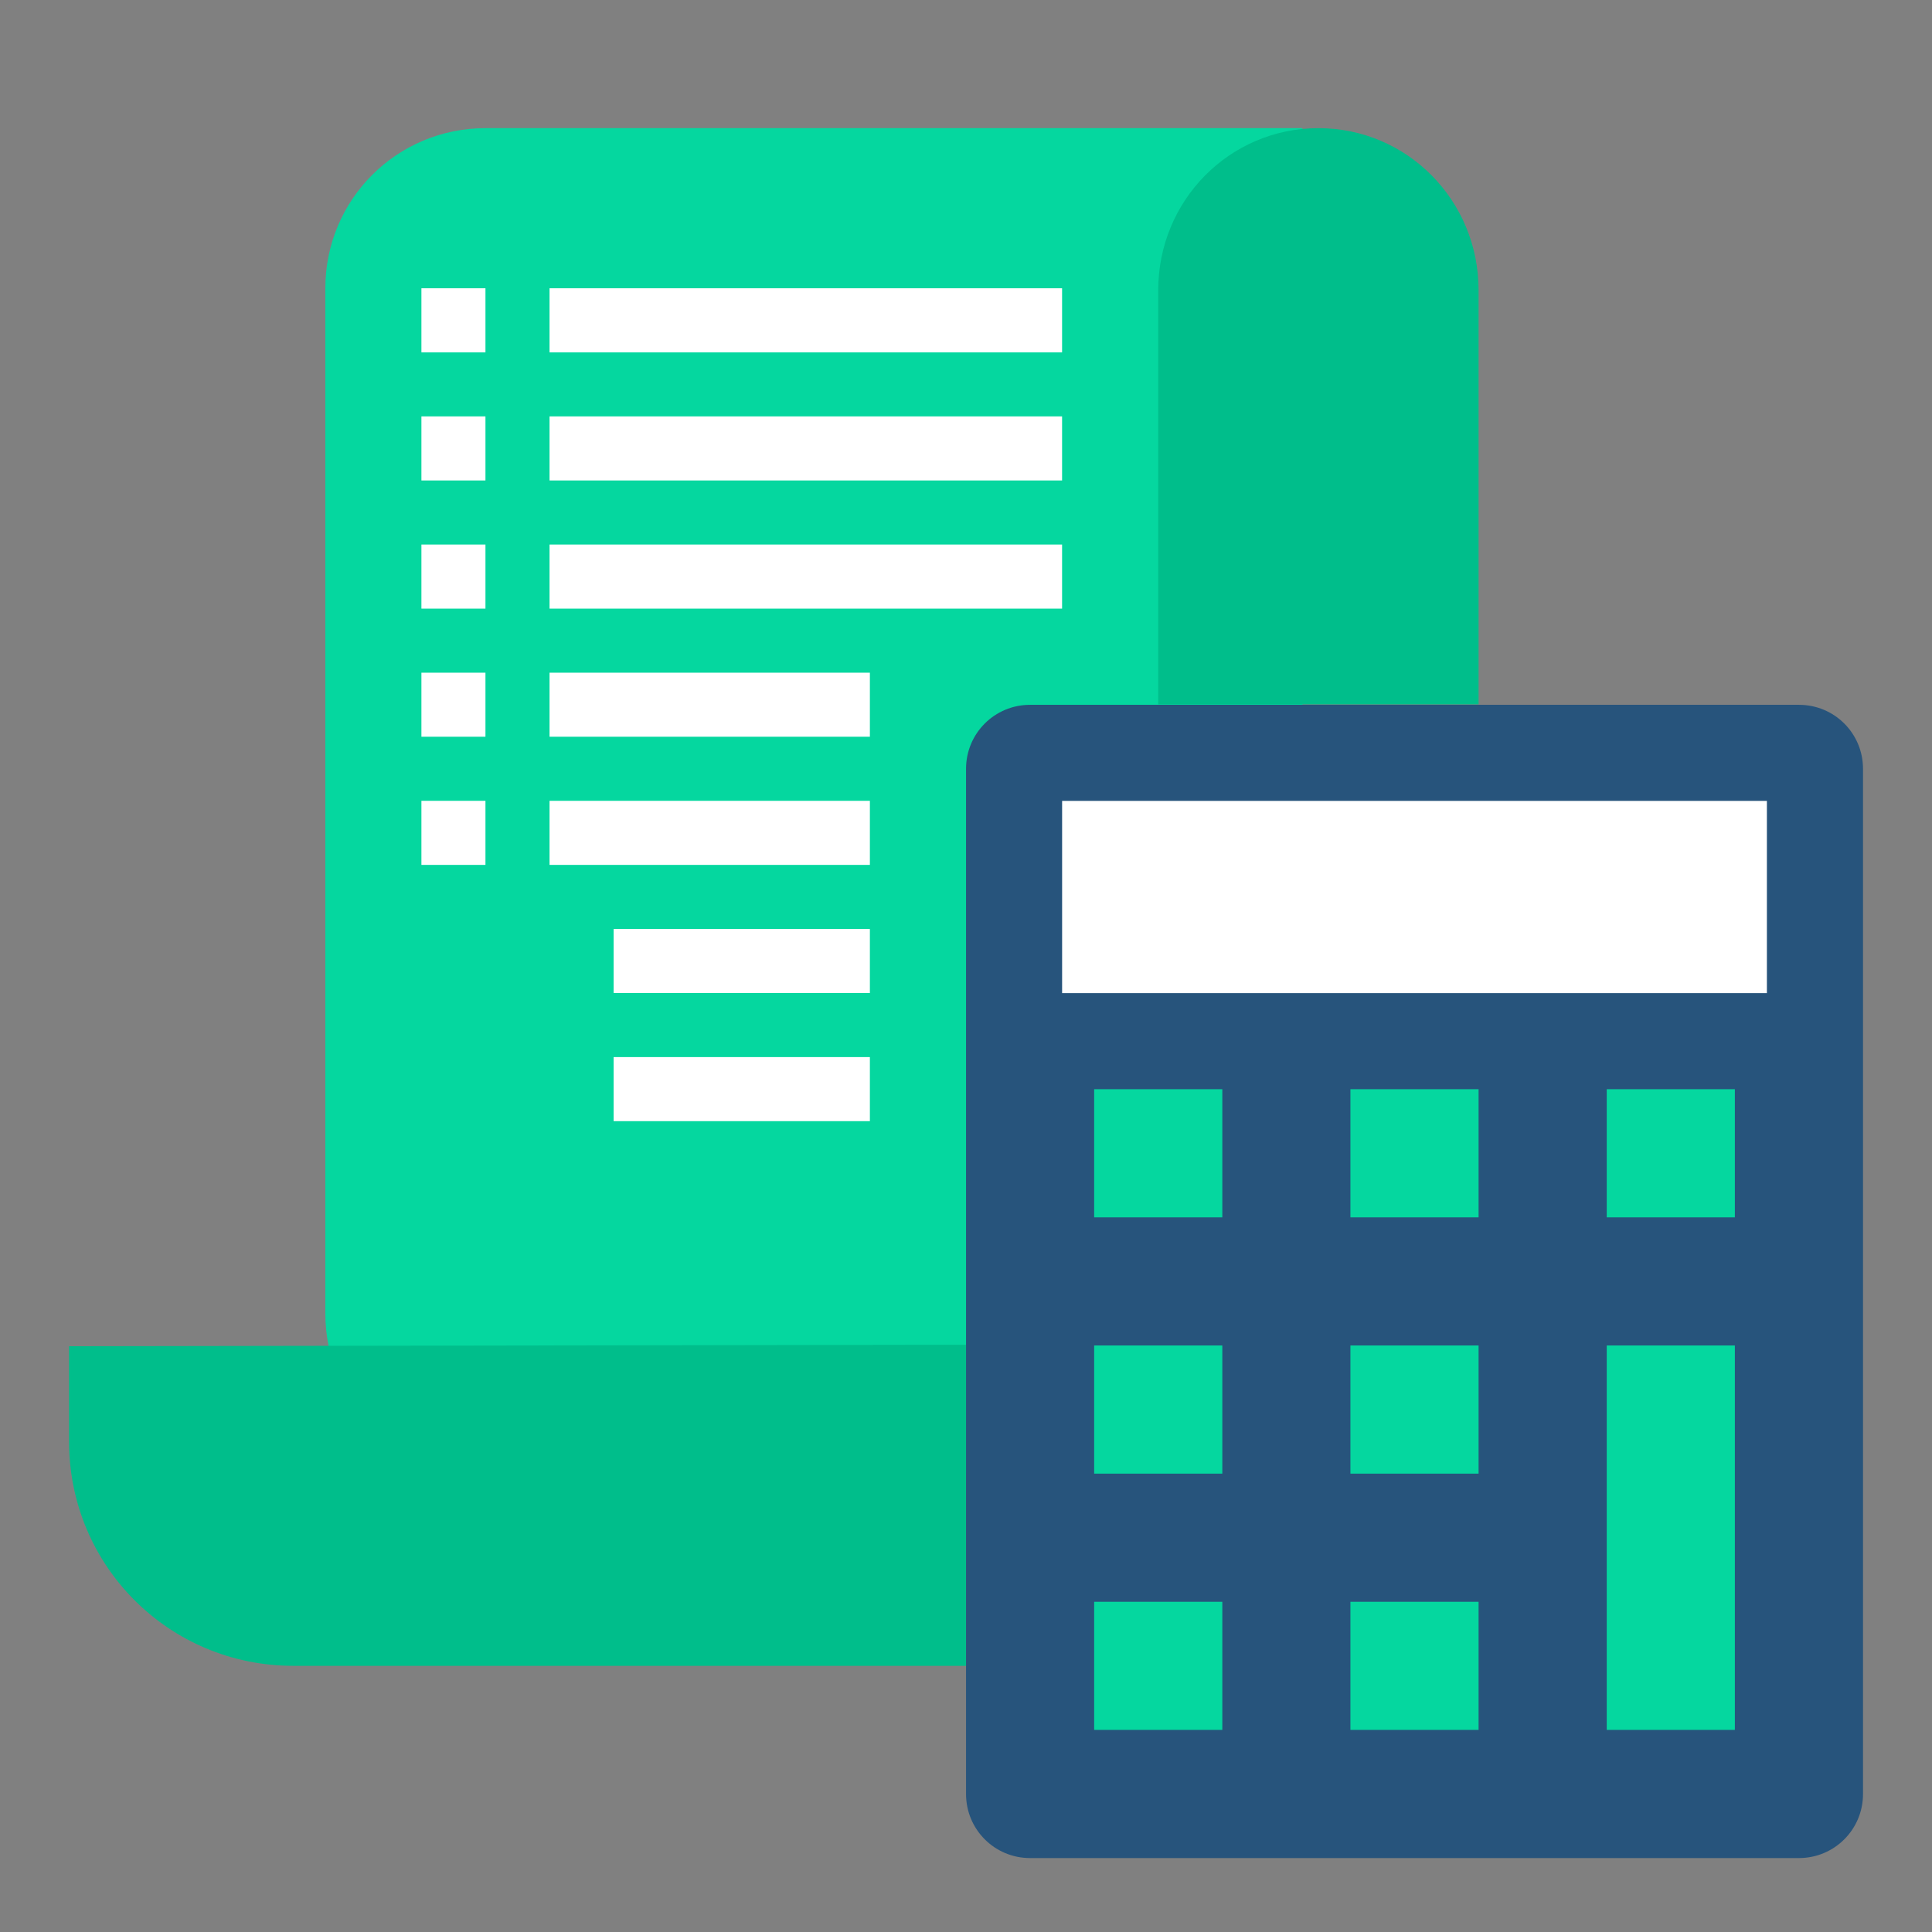 <svg width="48" height="48" viewBox="0 0 48 48" fill="none" xmlns="http://www.w3.org/2000/svg">
<rect x="0" y="0" width="48" height="48" fill="#808080" stroke="none"/>
<path d="M32.358 36.612H12.062C9.858 36.612 8.083 34.837 8.083 32.632V7.163C8.083 4.959 9.858 3.184 12.062 3.184H32.358" fill="#05D79F"/>
<path d="M24.001 41.387H7.287C4.2 41.387 1.716 38.902 1.716 35.816V33.446L24.001 33.41V41.387Z" fill="#00BE8B"/>
<path fill-rule="evenodd" clip-rule="evenodd" d="M10.47 7.162V8.754H12.061V7.162H10.47ZM13.653 7.162V8.754H26.387V7.162H13.653ZM10.47 10.345V11.937H12.061V10.345H10.47ZM13.653 10.345V11.937H26.387V10.345H13.653ZM10.47 13.529V15.121H12.061V13.529H10.47ZM13.653 13.529V15.121H26.387V13.529H13.653ZM10.47 16.713V18.304H12.061V16.713H10.47ZM13.653 16.713V18.304H21.612V16.713H13.653ZM10.47 19.896V21.488H12.061V19.896H10.47ZM13.653 19.896V21.488H21.612V19.896H13.653ZM15.245 23.08V24.672H21.612V23.08H15.245ZM15.245 26.263V27.855H21.612V26.263H15.245Z" fill="white"/>
<path d="M28.776 17.5V7.209C28.776 4.979 30.551 3.184 32.756 3.184C34.96 3.184 36.735 4.979 36.735 7.209V17.5" fill="#00BE8B"/>
<path d="M25.592 17.511H44.694C45.576 17.511 46.286 18.22 46.286 19.102V44.571C46.286 45.453 45.576 46.163 44.694 46.163H25.592C24.711 46.163 24.001 45.453 24.001 44.571V19.102C24.001 18.22 24.711 17.511 25.592 17.511Z" fill="#27547C"/>
<path d="M27.184 39.796H30.368V42.979H27.184V39.796ZM33.551 39.796H36.735V42.979H33.551V39.796ZM39.919 33.428H43.102V42.979H39.919V33.428ZM27.184 33.428H30.368V36.612H27.184V33.428ZM33.551 33.428H36.735V36.612H33.551V33.428ZM27.184 27.061H30.368V30.245H27.184V27.061ZM33.551 27.061H36.735V30.245H33.551V27.061ZM39.919 27.061H43.102V30.245H39.919V27.061Z" fill="#05D79F"/>
<path d="M26.388 19.898H43.898V24.674H26.388V19.898Z" fill="white"/>
</svg>
